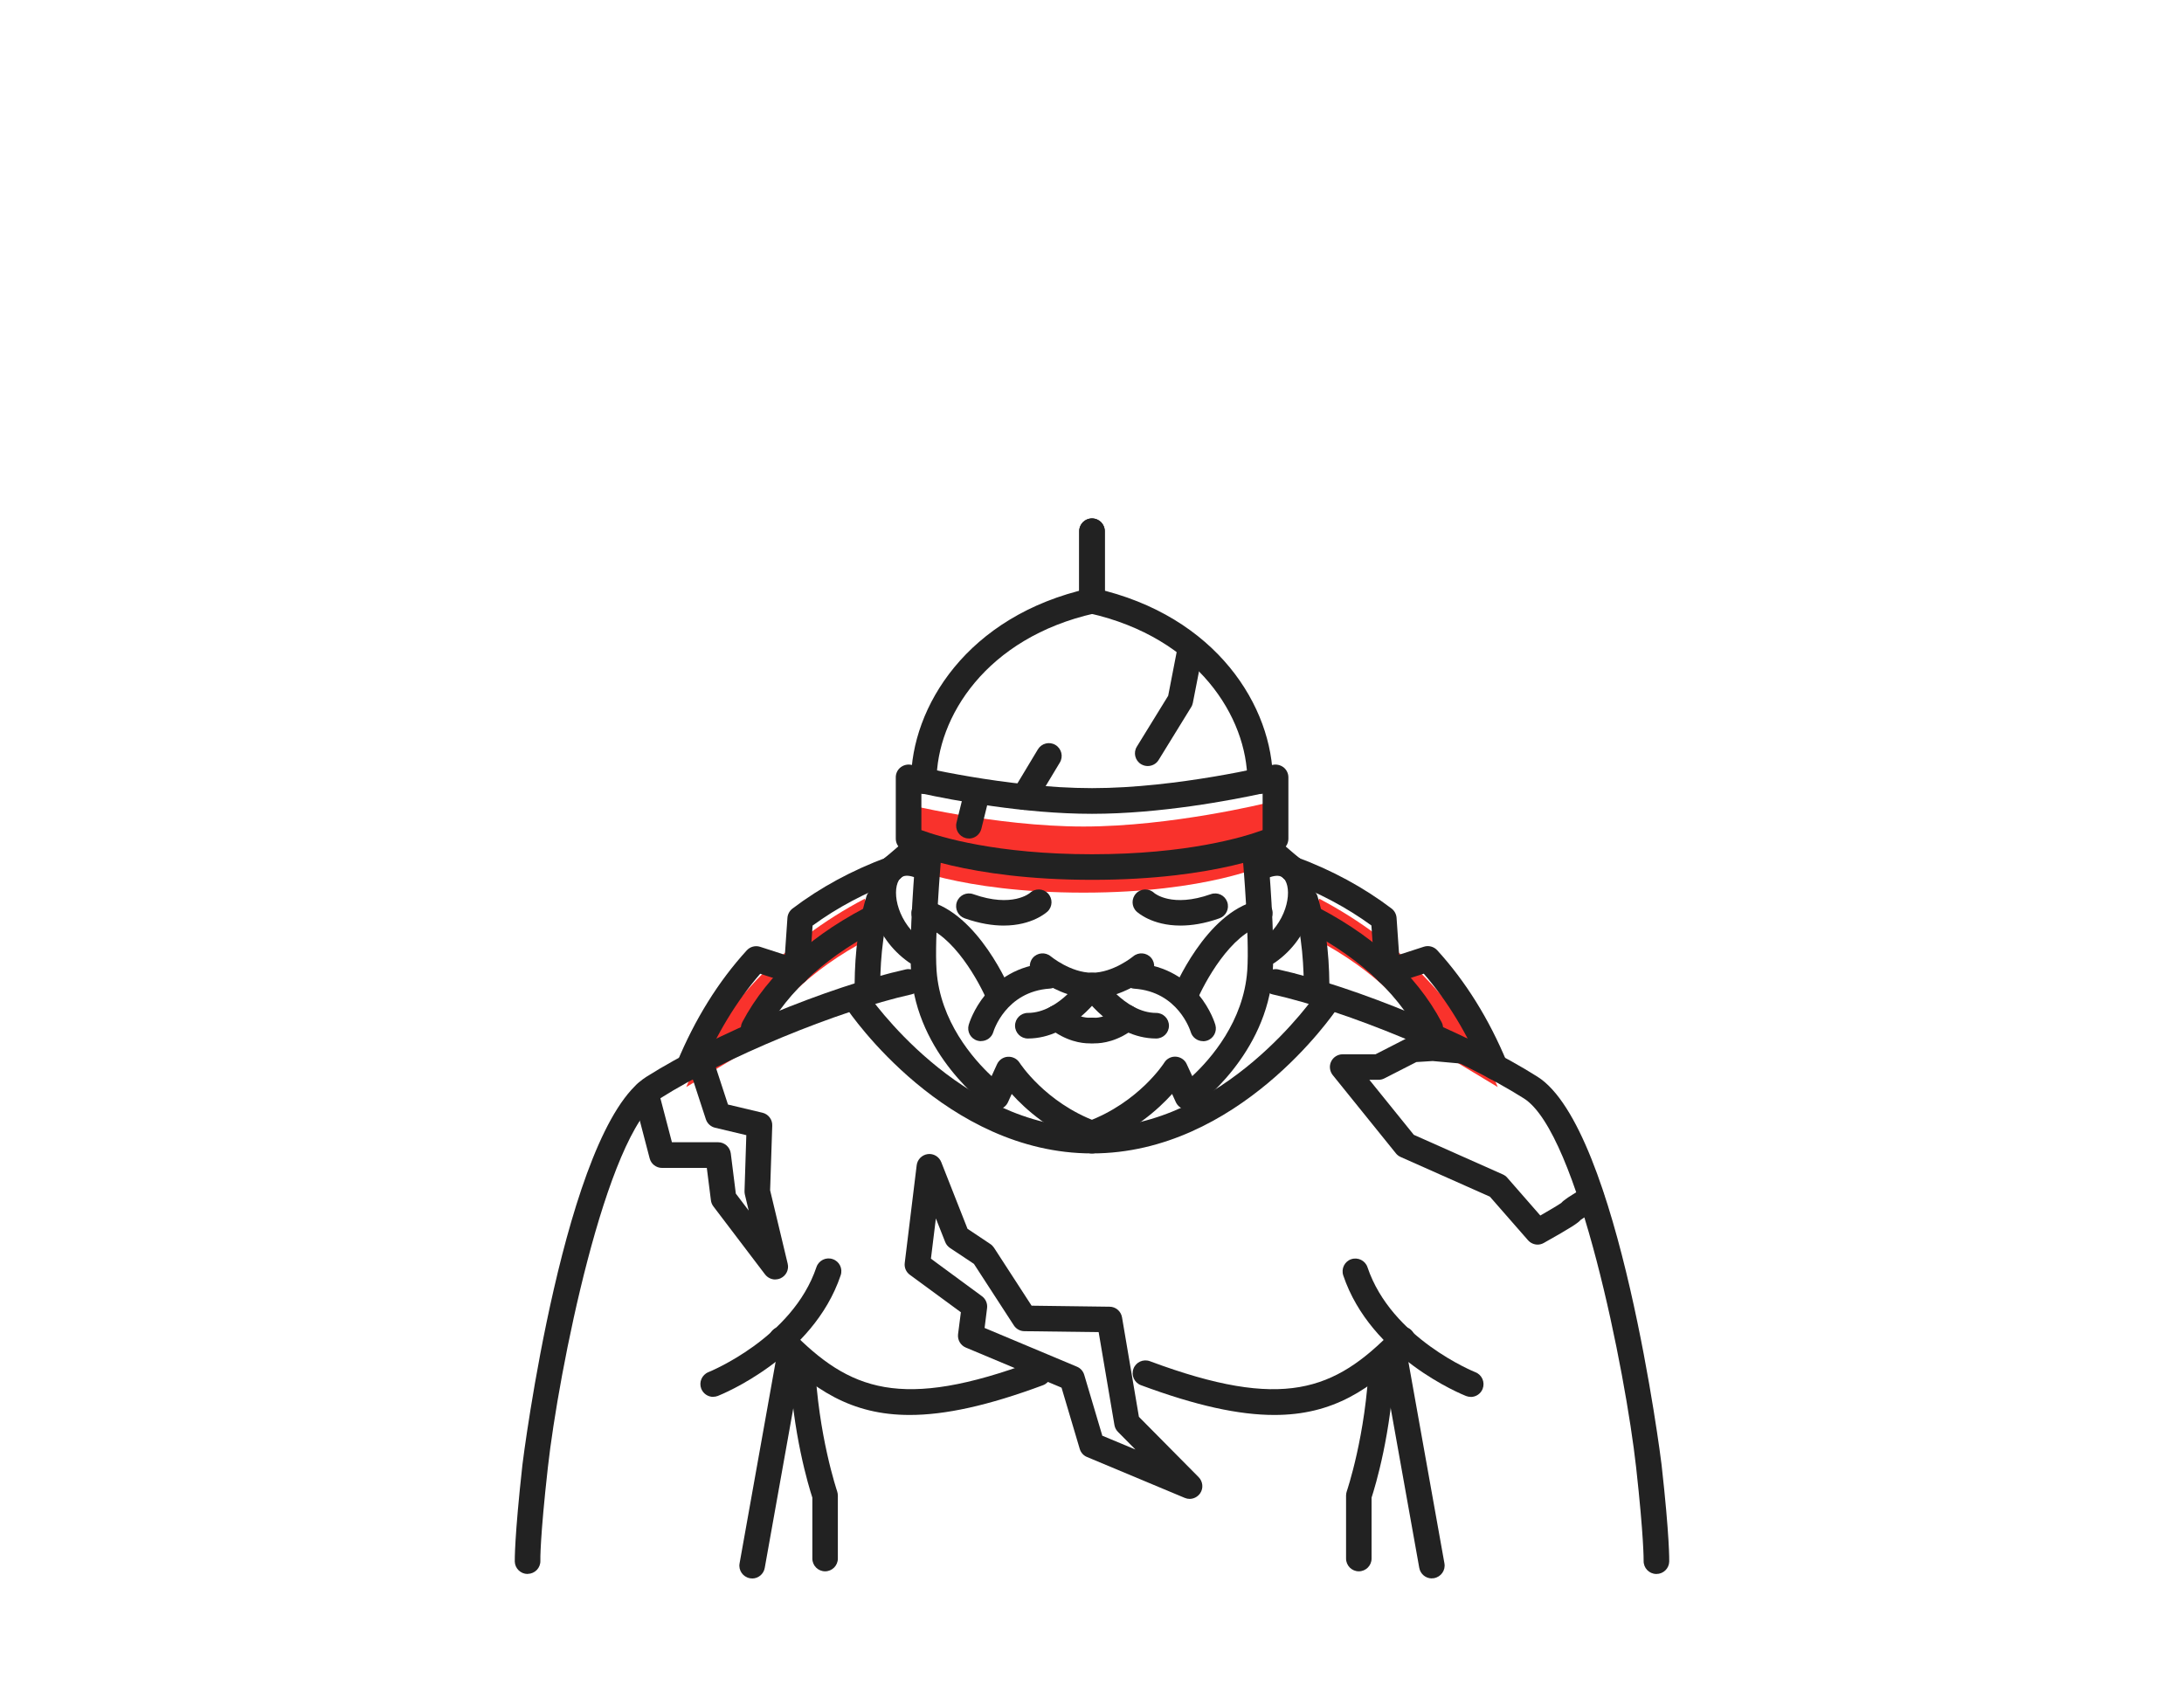 <?xml version="1.0" encoding="UTF-8"?>
<svg id="Layer_1" data-name="Layer 1" xmlns="http://www.w3.org/2000/svg" viewBox="0 0 256 200">
  <defs>
    <style>
      .cls-1, .cls-2 {
        stroke-width: 0px;
      }

        :root { fill:#222 }
        .accent { fill: #f9322c; }

        @media (prefers-color-scheme: dark) {
        :root {  fill: #9F9D9D; }
        .accent { fill:#f9322c; }
        }
    </style>
  </defs>
  <path class="accent" d="m127,104.64c14.55,0,21.5-3.32,21.5-3.32v-7.2s-11.16,2.77-21.5,2.77-21.5-2.77-21.5-2.77v7.2s6.94,3.32,21.5,3.32Z"/>
  <path class="accent" d="m88.03,122.87c2.86-5.41,8.13-10.06,14.96-13.38l-1.62-4.14c-9.64,5.07-17.1,12.84-20.93,22.08l7.58-4.56Z"/>
  <path class="cls-1" d="m128,134.38c-.17,0-.35-.03-.52-.09-4.31-1.61-7.24-4.22-8.89-6.05l-.44.97c-.19.41-.54.71-.98.82-.44.12-.89.03-1.26-.23-.34-.25-8.44-6.12-9.11-15.82-.29-4.09.48-13.01.51-13.39.07-.83.79-1.43,1.62-1.37.83.07,1.44.8,1.36,1.62,0,.09-.78,9.07-.51,12.92.42,5.97,4.3,10.38,6.45,12.39l.64-1.4c.23-.5.72-.84,1.27-.87.56-.03,1.08.24,1.37.7.03.04,2.99,4.65,9,6.89.78.29,1.17,1.15.88,1.93-.22.6-.8.98-1.41.98Z"/>
  <path class="cls-1" d="m108.29,93.07c-.83,0-1.5-.67-1.5-1.5,0-8.63,6.53-19.39,20.88-22.6.81-.18,1.61.33,1.79,1.14.18.81-.33,1.61-1.14,1.79-12.74,2.86-18.54,12.2-18.54,19.68,0,.83-.67,1.5-1.5,1.5Z"/>
  <path class="cls-1" d="m117.15,118.36c-.59,0-1.15-.35-1.39-.93-.9-2.17-4.04-8.02-7.79-8.93-.8-.2-1.3-1.01-1.1-1.81.19-.8,1.01-1.3,1.81-1.1,6.01,1.46,9.7,10.33,9.86,10.71.31.77-.05,1.64-.82,1.96-.19.08-.38.11-.57.11Z"/>
  <path class="cls-1" d="m114.99,122.05c-.14,0-.28-.02-.42-.06-.8-.23-1.25-1.06-1.02-1.86.08-.27,2.03-6.73,9.29-7.23.83-.06,1.54.57,1.6,1.39.06.83-.57,1.54-1.39,1.6-5.19.35-6.6,5.02-6.61,5.07-.19.66-.79,1.08-1.44,1.08Z"/>
  <path class="cls-1" d="m120.48,121.74c-.83,0-1.5-.67-1.5-1.5s.67-1.5,1.5-1.5c1.88,0,3.53-1.13,4.66-2.2-2.22-.74-3.81-2.06-3.9-2.14-.63-.53-.71-1.48-.18-2.11.53-.63,1.48-.71,2.11-.18.02.02,2.34,1.92,4.83,1.92.55,0,1.06.3,1.32.79s.23,1.08-.07,1.54c-.15.22-3.62,5.38-8.77,5.38Z"/>
  <path class="cls-1" d="m61.84,184.51c-.81,0-1.48-.65-1.5-1.46,0-.11-.05-2.78.9-11.37.04-.39,4.95-39.4,14.54-45.46,7.95-5.02,21.29-10.55,30.39-12.58.81-.18,1.61.33,1.79,1.14.18.81-.33,1.61-1.14,1.79-8.66,1.94-21.87,7.4-29.44,12.19-6.39,4.04-11.93,32.19-13.16,43.25-.93,8.29-.89,10.94-.88,10.96.02.83-.64,1.51-1.47,1.53h-.03Z"/>
  <path class="cls-1" d="m106.63,165.87c-6.83,0-11.33-2.94-16.09-7.82-.58-.59-.57-1.54.03-2.12.59-.58,1.54-.57,2.12.03,6.9,7.07,12.93,9.42,28.52,3.61.78-.29,1.64.11,1.93.88s-.11,1.64-.88,1.93c-6.45,2.4-11.47,3.49-15.63,3.49Z"/>
  <path class="cls-1" d="m83.6,163.75c-.6,0-1.16-.36-1.4-.95-.3-.77.07-1.64.84-1.95.1-.04,9.86-3.99,12.66-12.31.26-.78,1.12-1.21,1.9-.94.79.26,1.21,1.11.94,1.9-3.25,9.65-13.95,13.96-14.4,14.14-.18.07-.37.1-.55.1Z"/>
  <path class="cls-1" d="m96.72,184.2c-.83,0-1.5-.67-1.5-1.5v-7.14c-.43-1.32-2.34-7.58-2.69-15.79-.04-.83.61-1.53,1.43-1.56.85-.05,1.53.61,1.56,1.43.37,8.6,2.59,15.12,2.61,15.19.05.16.08.32.08.49v7.38c0,.83-.67,1.5-1.5,1.5Z"/>
  <path class="cls-1" d="m88.17,185.03c-.09,0-.18,0-.27-.02-.82-.15-1.36-.93-1.21-1.74l4.52-25.28c.15-.81.93-1.36,1.74-1.21.82.15,1.36.93,1.21,1.74l-4.52,25.28c-.13.73-.76,1.24-1.47,1.24Z"/>
  <path class="cls-1" d="m117.64,108.5c-1.28,0-2.8-.23-4.57-.85-.78-.28-1.19-1.13-.91-1.92.28-.78,1.13-1.19,1.92-.91,4.6,1.63,6.62-.13,6.64-.14.6-.57,1.55-.55,2.12.05.57.6.55,1.55-.05,2.12-.1.09-1.79,1.65-5.14,1.65Z"/>
  <path class="cls-1" d="m107.42,113.1c-.3,0-.59-.09-.86-.27-4.3-3-5.46-8.27-3.8-11.13.95-1.63,3.08-2.85,6.2-1.37.75.36,1.07,1.25.71,2-.35.75-1.25,1.07-2,.71-1.74-.83-2.18-.08-2.32.16-.84,1.46-.11,5.05,2.92,7.16.68.47.85,1.41.38,2.09-.29.42-.76.64-1.23.64Z"/>
  <path class="cls-1" d="m101.68,117.9c-.82,0-1.49-.66-1.5-1.48-.04-2.96.16-7.34,1.38-11.34.24-.79,1.09-1.24,1.87-1,.79.24,1.24,1.08,1,1.87-1.1,3.63-1.29,7.67-1.25,10.43.01.83-.65,1.51-1.48,1.52h-.02Z"/>
  <path class="cls-1" d="m104.48,103.4c-.42,0-.84-.18-1.14-.52-.54-.63-.47-1.58.16-2.12l2.74-2.35c.63-.54,1.58-.47,2.12.16.54.63.47,1.58-.16,2.12l-2.74,2.35c-.28.24-.63.36-.98.36Z"/>
  <path class="cls-1" d="m127.69,122.31c-.89,0-2.74-.23-4.74-1.82-.65-.52-.75-1.46-.24-2.11.52-.65,1.46-.75,2.11-.24,1.62,1.29,2.94,1.17,3,1.16.8-.08,1.56.5,1.66,1.31.1.81-.45,1.55-1.26,1.67-.06,0-.25.03-.53.03Z"/>
  <path class="cls-1" d="m88.34,122.02c-.24,0-.48-.06-.7-.17-.73-.39-1.01-1.29-.63-2.03,2.99-5.67,8.39-10.52,15.63-14.03.75-.36,1.64-.05,2,.69s.05,1.64-.69,2c-6.66,3.23-11.6,7.63-14.29,12.73-.27.51-.79.8-1.33.8Z"/>
  <path class="cls-1" d="m128,71.7c-.83,0-1.5-.67-1.5-1.5v-7.93c0-.83.67-1.5,1.5-1.5s1.5.67,1.5,1.5v7.93c0,.83-.67,1.5-1.5,1.5Z"/>
  <path class="cls-1" d="m128,135.21c-17.13,0-28.32-16.34-28.79-17.04-.46-.69-.28-1.62.41-2.08.69-.46,1.62-.28,2.08.41.11.16,10.78,15.71,26.3,15.71.83,0,1.5.67,1.5,1.5s-.67,1.5-1.5,1.5Z"/>
  <path class="cls-1" d="m90.88,149.99c-.46,0-.9-.21-1.2-.59l-6.06-7.98c-.16-.21-.26-.46-.29-.72l-.48-3.79h-5.25c-.68,0-1.28-.46-1.45-1.12l-1.89-7.24c-.21-.8.27-1.62,1.07-1.83.8-.21,1.62.27,1.83,1.07l1.6,6.11h5.41c.76,0,1.39.56,1.49,1.31l.59,4.71,1.51,1.99-.45-1.88c-.03-.13-.04-.26-.04-.4l.21-6.56-3.66-.87c-.51-.12-.92-.5-1.08-.99l-1.85-5.66c-.26-.79.17-1.63.96-1.89.79-.26,1.63.17,1.89.96l1.59,4.86,4.04.96c.69.16,1.18.8,1.15,1.51l-.25,7.58,2.06,8.61c.17.69-.18,1.4-.82,1.7-.21.1-.42.14-.64.14Z"/>
  <path class="cls-1" d="m80.75,126.58c-.19,0-.38-.04-.57-.11-.76-.32-1.13-1.19-.81-1.96,2.09-5.04,4.83-9.45,8.16-13.1.4-.44,1.01-.6,1.57-.42l2.9.94.3-4.33c.03-.43.25-.83.59-1.09,3.25-2.47,6.98-4.49,11.08-6.01.77-.29,1.64.11,1.93.88.29.78-.11,1.64-.88,1.93-3.59,1.33-6.88,3.08-9.77,5.19l-.39,5.56c-.03.46-.27.88-.66,1.14-.38.26-.86.33-1.3.18l-3.79-1.23c-2.81,3.25-5.15,7.12-6.97,11.51-.24.58-.8.93-1.39.93Z"/>
  <path class="accent" d="m167.97,122.87c-2.86-5.41-8.13-10.06-14.96-13.38l1.62-4.14c9.64,5.07,17.1,12.84,20.93,22.08l-7.58-4.56Z"/>
  <path class="cls-1" d="m128,134.38c-.61,0-1.18-.37-1.41-.98-.29-.78.11-1.64.88-1.93,6.01-2.24,8.98-6.85,9-6.9.29-.47.82-.74,1.37-.7.55.04,1.04.37,1.26.87l.65,1.41c2.15-2,6.03-6.41,6.45-12.39.27-3.86-.5-12.83-.51-12.92-.07-.83.54-1.55,1.36-1.62.8-.06,1.55.54,1.62,1.37.03.38.8,9.3.51,13.39-.68,9.7-8.77,15.57-9.11,15.82-.36.26-.82.34-1.26.23-.43-.11-.79-.42-.98-.82l-.44-.97c-1.65,1.83-4.58,4.45-8.89,6.05-.17.06-.35.09-.52.09Z"/>
  <path class="cls-1" d="m147.71,93.07c-.83,0-1.5-.67-1.5-1.5,0-7.47-5.8-16.82-18.54-19.68-.81-.18-1.32-.98-1.14-1.79.18-.81.98-1.32,1.79-1.14,14.35,3.22,20.88,13.97,20.88,22.6,0,.83-.67,1.5-1.5,1.5Z"/>
  <path class="cls-1" d="m138.85,118.36c-.19,0-.38-.04-.57-.11-.77-.31-1.13-1.19-.82-1.96.15-.38,3.85-9.25,9.86-10.71.81-.2,1.62.3,1.81,1.1.2.8-.3,1.62-1.1,1.81-3.75.91-6.9,6.76-7.79,8.93-.24.58-.8.93-1.39.93Z"/>
  <path class="cls-1" d="m141.01,122.05c-.65,0-1.25-.43-1.44-1.08-.06-.19-1.49-4.72-6.61-5.07-.83-.06-1.45-.77-1.39-1.6.06-.83.79-1.45,1.6-1.39,7.25.5,9.21,6.95,9.29,7.23.23.8-.23,1.63-1.02,1.86-.14.04-.28.06-.42.06Z"/>
  <path class="cls-1" d="m135.52,121.74c-5.15,0-8.62-5.16-8.77-5.38-.3-.46-.33-1.05-.07-1.54s.77-.79,1.32-.79c2.48,0,4.81-1.9,4.83-1.92.63-.53,1.58-.45,2.11.18.53.63.45,1.58-.18,2.11-.09.08-1.68,1.4-3.9,2.14,1.13,1.06,2.78,2.2,4.66,2.2.83,0,1.5.67,1.5,1.5s-.67,1.5-1.5,1.5Z"/>
  <path class="cls-1" d="m194.16,184.51s-.03,0-.04,0c-.83-.02-1.48-.71-1.46-1.54,0-.08.03-2.75-.88-10.96-1.23-11.06-6.77-39.22-13.16-43.25-7.57-4.78-20.78-10.25-29.44-12.19-.81-.18-1.32-.98-1.14-1.79s.98-1.31,1.79-1.14c9.09,2.03,22.44,7.56,30.39,12.58,9.59,6.06,14.5,45.07,14.54,45.46.96,8.58.9,11.26.9,11.37-.02.82-.69,1.46-1.5,1.46Z"/>
  <path class="cls-1" d="m149.37,165.87c-4.16,0-9.17-1.09-15.63-3.49-.78-.29-1.17-1.15-.88-1.93.29-.78,1.15-1.17,1.93-.88,15.6,5.81,21.63,3.47,28.52-3.61.58-.59,1.53-.61,2.12-.03.59.58.61,1.53.03,2.12-4.76,4.88-9.26,7.82-16.09,7.82Z"/>
  <path class="cls-1" d="m172.4,163.75c-.18,0-.37-.03-.55-.1-.45-.18-11.15-4.49-14.4-14.14-.26-.79.16-1.64.94-1.9.79-.26,1.64.16,1.9.94,2.81,8.35,12.55,12.27,12.65,12.31.77.3,1.15,1.17.85,1.95-.23.59-.8.95-1.4.95Z"/>
  <path class="cls-1" d="m159.28,184.2c-.83,0-1.5-.67-1.5-1.5v-7.38c0-.17.03-.33.08-.49.02-.06,2.25-6.58,2.61-15.19.04-.83.72-1.48,1.56-1.43.83.04,1.47.73,1.43,1.56-.35,8.21-2.26,14.47-2.69,15.79v7.14c0,.83-.67,1.5-1.5,1.5Z"/>
  <path class="cls-1" d="m167.83,185.03c-.71,0-1.34-.51-1.47-1.24l-4.52-25.28c-.15-.82.4-1.59,1.21-1.74.82-.15,1.6.4,1.74,1.21l4.52,25.28c.15.82-.4,1.59-1.21,1.74-.09.02-.18.02-.27.02Z"/>
  <path class="cls-1" d="m138.36,108.5c-3.35,0-5.04-1.56-5.14-1.65-.6-.57-.62-1.52-.05-2.12.57-.6,1.52-.62,2.12-.05.06.05,2.1,1.75,6.64.14.79-.28,1.64.13,1.92.91.28.78-.13,1.64-.91,1.92-1.77.63-3.29.85-4.57.85Z"/>
  <path class="cls-1" d="m148.58,113.1c-.47,0-.94-.22-1.23-.64-.47-.68-.31-1.61.38-2.09,3.03-2.11,3.76-5.71,2.92-7.16-.14-.25-.58-.99-2.32-.16-.75.36-1.64.04-2-.71-.36-.75-.04-1.64.71-2,3.13-1.49,5.25-.27,6.2,1.37,1.66,2.86.51,8.13-3.8,11.13-.26.18-.56.27-.86.27Z"/>
  <path class="cls-1" d="m154.32,117.9h-.02c-.83-.01-1.49-.69-1.48-1.52.04-2.75-.15-6.8-1.25-10.43-.24-.79.21-1.63,1-1.87.79-.24,1.63.21,1.87,1,1.21,4,1.42,8.37,1.38,11.34-.01.82-.68,1.48-1.5,1.48Z"/>
  <path class="cls-1" d="m151.51,103.4c-.35,0-.69-.12-.98-.36l-2.74-2.35c-.63-.54-.7-1.49-.16-2.12.54-.63,1.49-.7,2.12-.16l2.74,2.35c.63.54.7,1.49.16,2.12-.3.35-.72.52-1.14.52Z"/>
  <path class="cls-1" d="m128.31,122.31c-.28,0-.46-.02-.53-.03-.82-.12-1.39-.88-1.27-1.7s.87-1.39,1.7-1.27c.03,0,1.35.12,2.97-1.17.65-.51,1.59-.41,2.11.24.52.65.41,1.59-.24,2.11-2,1.6-3.85,1.82-4.74,1.82Z"/>
  <path class="cls-1" d="m128,103.14c-14.72,0-21.85-3.33-22.15-3.47-.52-.25-.85-.78-.85-1.35v-7.2c0-.46.21-.9.58-1.18s.84-.38,1.29-.27c.11.03,11.11,2.72,21.14,2.72s21.03-2.7,21.14-2.72c.45-.11.92,0,1.29.27.36.28.58.72.58,1.18v7.2c0,.58-.33,1.1-.85,1.35-.3.14-7.42,3.47-22.14,3.47Zm-20-5.83c2.23.82,8.83,2.83,20,2.83s17.77-2.01,20-2.83v-4.3c-3.64.79-11.99,2.39-20,2.39s-16.36-1.6-20-2.39v4.3Z"/>
  <path class="cls-1" d="m167.66,122.02c-.54,0-1.06-.29-1.33-.8-2.69-5.1-7.63-9.5-14.29-12.73-.75-.36-1.06-1.26-.69-2,.36-.75,1.26-1.06,2-.69,7.24,3.51,12.64,8.36,15.63,14.03.39.73.11,1.64-.63,2.03-.22.12-.46.17-.7.17Z"/>
  <path class="cls-1" d="m128,71.7c-.83,0-1.5-.67-1.5-1.5v-7.93c0-.83.67-1.5,1.5-1.5s1.5.67,1.5,1.5v7.93c0,.83-.67,1.5-1.5,1.5Z"/>
  <path class="cls-1" d="m128,135.21c-.83,0-1.5-.67-1.5-1.5s.67-1.5,1.5-1.5c15.52,0,26.19-15.55,26.29-15.71.46-.69,1.4-.87,2.08-.41.69.46.87,1.39.41,2.08-.47.7-11.65,17.04-28.78,17.04Z"/>
  <path class="cls-1" d="m175.25,126.58c-.59,0-1.15-.35-1.39-.93-1.82-4.39-4.16-8.26-6.97-11.51l-3.79,1.23c-.44.14-.92.07-1.3-.18s-.62-.68-.66-1.14l-.39-5.56c-2.89-2.11-6.17-3.85-9.77-5.19-.78-.29-1.17-1.15-.88-1.93.29-.78,1.15-1.17,1.93-.88,4.1,1.52,7.82,3.54,11.08,6.01.34.26.56.66.59,1.09l.3,4.33,2.9-.94c.55-.18,1.17-.02,1.57.42,3.33,3.65,6.07,8.06,8.16,13.1.32.77-.05,1.64-.81,1.96-.19.08-.38.11-.57.11Z"/>
  <path class="cls-1" d="m139.45,175.71c-.19,0-.39-.04-.58-.12l-11.45-4.79c-.42-.17-.73-.52-.86-.96l-2.13-7.17-11.22-4.7c-.62-.26-.99-.9-.91-1.57l.33-2.57-5.98-4.39c-.44-.32-.67-.85-.6-1.39l1.4-11.45c.08-.68.62-1.22,1.3-1.31.67-.09,1.33.3,1.58.94l3.08,7.82,2.67,1.78c.17.11.31.26.43.43l4.41,6.8,9.14.12c.72,0,1.34.53,1.46,1.25l1.98,11.66,7,7.07c.5.51.58,1.3.18,1.89-.29.42-.76.66-1.25.66Zm-10.22-7.4l3.86,1.61-2.05-2.07c-.22-.22-.36-.5-.41-.8l-1.85-10.89-8.7-.11c-.5,0-.97-.26-1.24-.68l-4.68-7.21-2.81-1.87c-.25-.17-.45-.41-.56-.7l-1.09-2.76-.58,4.72,5.98,4.4c.44.32.67.86.6,1.4l-.29,2.32,10.82,4.54c.42.17.73.52.86.96l2.13,7.17Z"/>
  <path class="cls-1" d="m180.24,145.9c-.42,0-.84-.18-1.13-.51l-4.47-5.11-10.46-4.65c-.22-.1-.41-.24-.56-.43l-7.4-9.17c-.36-.45-.44-1.07-.19-1.59.25-.52.78-.85,1.35-.85h3.85l3.71-1.9c.18-.09.38-.15.59-.16l2.33-.15c.08,0,.15,0,.23,0l4.43.4c.83.07,1.43.8,1.36,1.63-.08.83-.82,1.44-1.63,1.36l-4.32-.39-1.91.12-3.76,1.92c-.21.11-.44.16-.68.16h-1.07l5.21,6.45,10.43,4.64c.2.09.38.22.52.38l3.88,4.44c1.07-.61,2.09-1.22,2.45-1.47.27-.31.91-.78,2.82-1.87.72-.41,1.63-.16,2.05.56.41.72.16,1.64-.56,2.05-.77.44-1.71,1.01-2.04,1.25-.3.36-1.11.9-4.32,2.7-.23.13-.48.19-.73.19Z"/>
  <path class="cls-1" d="m134.54,89.8c-.27,0-.54-.07-.79-.22-.71-.43-.93-1.36-.49-2.06l3.67-5.96,1.05-5.41c.16-.81.95-1.34,1.76-1.19.81.16,1.34.95,1.19,1.76l-1.11,5.68c-.04.18-.1.35-.2.5l-3.81,6.19c-.28.46-.78.71-1.28.71Z"/>
  <path class="cls-1" d="m113.57,98.29c-.12,0-.24-.01-.36-.04-.8-.2-1.29-1.01-1.09-1.82l.66-2.67c.2-.8,1.01-1.29,1.82-1.09.8.2,1.29,1.01,1.09,1.82l-.66,2.67c-.17.68-.78,1.14-1.46,1.14Z"/>
  <path class="cls-1" d="m120.04,94.93c-.26,0-.53-.07-.77-.21-.71-.43-.94-1.35-.51-2.06l2.9-4.82c.43-.71,1.35-.94,2.06-.51.71.43.94,1.35.51,2.06l-2.9,4.82c-.28.47-.78.73-1.29.73Z"/>
</svg>
